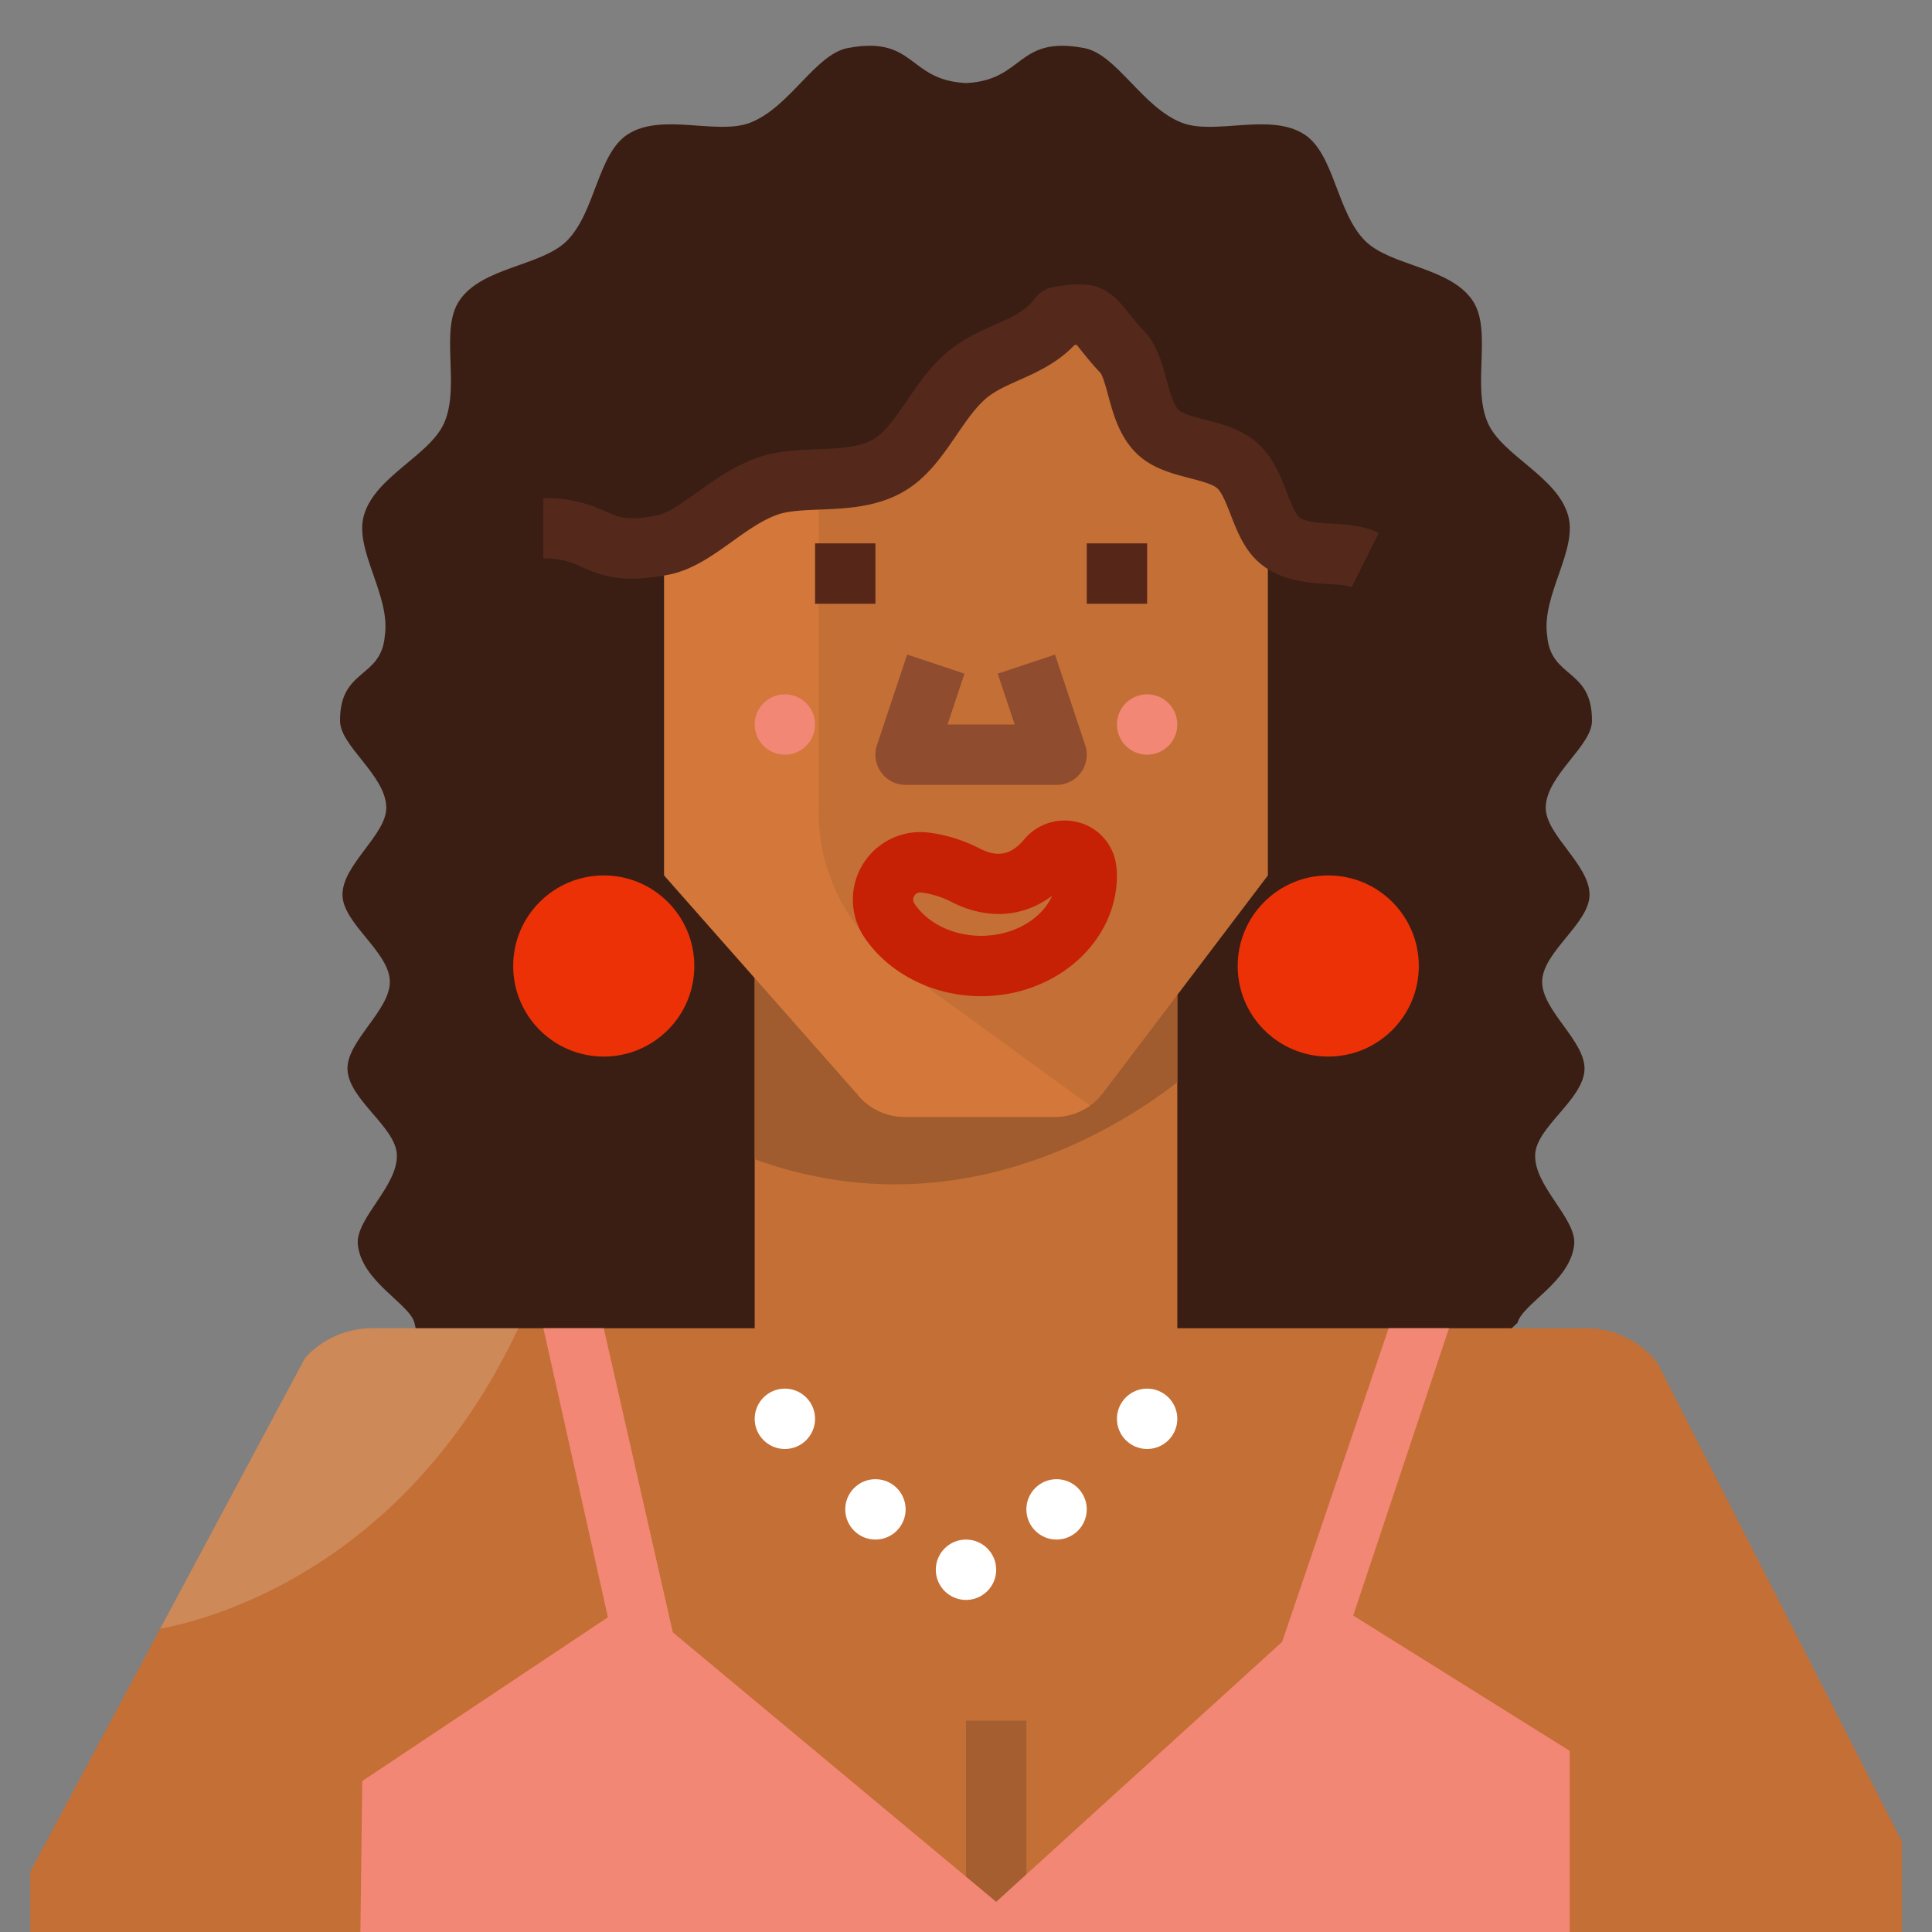 <svg id="Layer_2" height="512" viewBox="0 0 512 512" width="512" xmlns="http://www.w3.org/2000/svg" data-name="Layer 2"><rect x="0" y="0" width="512" height="512" fill="#808080" stroke="none"/><path d="m255.648 21.99c-15.156-.892-13.068-12.612-30.942-9.264-8.67 1.624-15.369 15.7-25.884 19.783-8.786 3.416-23.365-2.757-32.45 3.081-8.047 5.171-8.568 20.727-16.183 28.27-6.787 6.723-22.489 6.88-28.464 15.821-5.288 7.913.316 22.5-4.008 32.378-3.812 8.712-18.475 14.248-21.314 24.65-2.51 9.2 7.17 21.149 5.576 31.777-.933 11.483-11.98 8.546-11.865 22.605.055 6.675 12.134 14.361 12.253 22.906.1 7.243-11.769 15.214-11.606 23.245.153 7.515 12.332 14.971 12.552 22.744.218 7.722-11.52 15.874-11.223 23.441.312 7.953 12.657 15.133 13.069 22.451.471 8.348-10.955 17.006-10.334 23.864.891 9.843 13.743 15.794 15 20.8l2.175 9.458h280l10.179-9.455c1.252-5.008 14.1-10.96 15-20.8.621-6.857-10.805-15.514-10.335-23.859.412-7.315 12.757-14.494 13.069-22.444.3-7.566-11.441-15.717-11.223-23.439.22-7.776 12.4-15.235 12.552-22.753.163-8.032-11.707-16-11.606-23.246.119-8.546 12.2-16.234 12.253-22.91.115-14.057-10.932-11.12-11.865-22.6-1.594-10.629 8.085-22.583 5.575-31.781-2.839-10.4-17.5-15.938-21.315-24.65-4.325-9.883 1.278-24.466-4.01-32.379-5.974-8.94-21.676-9.1-28.463-15.819-7.615-7.543-8.136-23.1-16.182-28.269-9.085-5.838-23.663.335-32.449-3.08-10.514-4.087-17.214-18.159-25.884-19.782-17.873-3.347-15.784 8.373-30.94 9.265l-.356.001z" fill="#3a1e13"/><path d="m8 512v-16l72.858-136.144a24 24 0 0 1 17.759-7.856h101.383v-96l112-8v104h108.343a24 24 0 0 1 18.864 9.163l64.793 126.837v24" fill="#c46f35"/><path d="m200 307.212c52.244 18.922 94.943-7.19 112-20.387v-30.825h-112z" fill="#a05c2e"/><path d="m175.556 144.473 32.444-16.473h24l24-32 32-16 16 24v8l24 8 8 16v96l-43.233 57.048a16 16 0 0 1 -13.2 6.952h-39.877a16 16 0 0 1 -12.494-6l-51.196-58v-88" fill="#c46f35"/><path d="m280.721 295.954c.112-.008.223-.02.334-.031q.421-.039.836-.1c.111-.016.221-.033.332-.051q.483-.082.958-.191c.05-.012.1-.021.15-.033q.582-.141 1.15-.324l.046-.016c.356-.116.708-.247 1.054-.387l.155-.065c.336-.141.667-.291.993-.454l.065-.032a16.1 16.1 0 0 0 2.088-1.27l-51.287-37.3a50.121 50.121 0 0 1 -20.607-42.389v-85.311h-8.988l-32 16.247v87.753l51.2 58a16 16 0 0 0 12.494 6h39.882c.381 0 .764-.018 1.145-.046z" fill="#e28140" opacity=".5"/><circle cx="160" cy="256" fill="#ed3106" r="24"/><circle cx="352" cy="256" fill="#ed3106" r="24"/><path d="m168 459.471-24-107.471h16l23.619 104z" fill="#f28775"/><path d="m336 496-15.18-5.06 47.18-138.94h16z" fill="#f28775"/><g fill="#fff"><circle cx="232" cy="400" r="8"/><circle cx="256" cy="416" r="8"/><circle cx="280" cy="400" r="8"/><circle cx="304" cy="376" r="8"/><circle cx="208" cy="376" r="8"/></g><path d="m256 456h16v48h-16z" fill="#a55e2f"/><path d="m358.211 155.578c-.967-.483-3.933-.666-6.1-.8-5.339-.328-11.982-.736-17.521-4.953-4.6-3.5-6.648-8.776-8.457-13.429-1.067-2.746-2.276-5.857-3.546-7-1.234-1.109-4.456-1.946-7.3-2.684-4.752-1.234-10.138-2.633-14.18-6.642-4.5-4.462-6.119-10.454-7.421-15.268-.566-2.1-1.423-5.261-2.11-6.032-2.428-2.591-4.07-4.661-5.269-6.172-.315-.4-.673-.847-.977-1.216-.164.014-.355.033-.578.058-4.562 4.779-9.916 7.169-14.723 9.315-3.419 1.526-6.372 2.845-8.711 4.83-2.8 2.375-5.228 5.92-7.8 9.674-3.946 5.76-8.028 11.715-14.57 15.316-7.053 3.881-14.828 4.192-21.689 4.466-4.258.17-8.28.331-11.155 1.327-4.091 1.417-8.158 4.333-12.092 7.154-5.211 3.736-10.6 7.6-16.969 8.807-11.8 2.239-17.161.458-22.937-2.1a20.892 20.892 0 0 0 -10.106-2.229v-16a36.62 36.62 0 0 1 16.59 3.6c3.516 1.557 5.639 2.5 13.477 1.009 2.9-.55 6.652-3.241 10.626-6.09 4.636-3.324 9.891-7.091 16.177-9.269 5.11-1.771 10.521-1.987 15.755-2.2 5.589-.223 10.867-.434 14.613-2.5 3.209-1.766 6.064-5.933 9.087-10.344 2.912-4.25 6.213-9.066 10.645-12.827 4.082-3.465 8.576-5.472 12.542-7.242 4.6-2.054 8.233-3.676 10.726-7a8 8 0 0 1 5.127-3.1c10.266-1.656 13.908-.42 19.482 6.607 1.083 1.365 2.431 3.065 4.411 5.178 3.4 3.628 4.716 8.5 5.878 12.792.843 3.119 1.8 6.653 3.243 8.085.976.968 4.42 1.863 6.935 2.516 4.61 1.2 9.836 2.555 13.97 6.269 4.107 3.69 6.051 8.69 7.766 13.1.938 2.416 2.225 5.725 3.237 6.5 1.674 1.274 5.464 1.507 8.808 1.712 4.124.253 8.388.515 12.274 2.458z" fill="#54291c"/><path d="m216 144h16v16h-16z" fill="#562719"/><path d="m288 144h16v16h-16z" fill="#562719"/><circle cx="208" cy="192" fill="#f28775" r="8"/><circle cx="304" cy="192" fill="#f28775" r="8"/><path d="m260 264c-12.648 0-24.512-5.992-30.961-15.638a17.9 17.9 0 0 1 16.661-27.762 40.145 40.145 0 0 1 13.88 4.247c3.434 1.717 7.521 2.78 11.8-2.345a13.959 13.959 0 0 1 14.183-4.628 13.531 13.531 0 0 1 10.056 10.388 18.116 18.116 0 0 1 .381 3.738c0 17.645-16.149 32-36 32zm-16.133-27.494a1.751 1.751 0 0 0 -1.579.924 1.777 1.777 0 0 0 .052 2.04c3.519 5.262 10.285 8.53 17.66 8.53 8.672 0 16.072-4.438 18.839-10.624-7.592 5.711-17.084 6.446-26.417 1.779a24.35 24.35 0 0 0 -8.313-2.637 2.389 2.389 0 0 0 -.242-.012z" fill="#c62005"/><path d="m280 208h-40a8 8 0 0 1 -7.59-10.53l8-24 15.18 5.06-4.49 13.47h17.8l-4.49-13.47 15.18-5.06 8 24a8 8 0 0 1 -7.59 10.53z" fill="#8f4c2e"/><path d="m95.502 512 .498-40 72-48 96 80 88-80 64 40v48z" fill="#f28775"/><path d="m137.357 352h-38.74a24 24 0 0 0 -17.759 7.856l-38.4 71.759c11.942-2.167 64.603-15.188 94.899-79.615z" fill="#f9f2ed" opacity=".2"/></svg>

